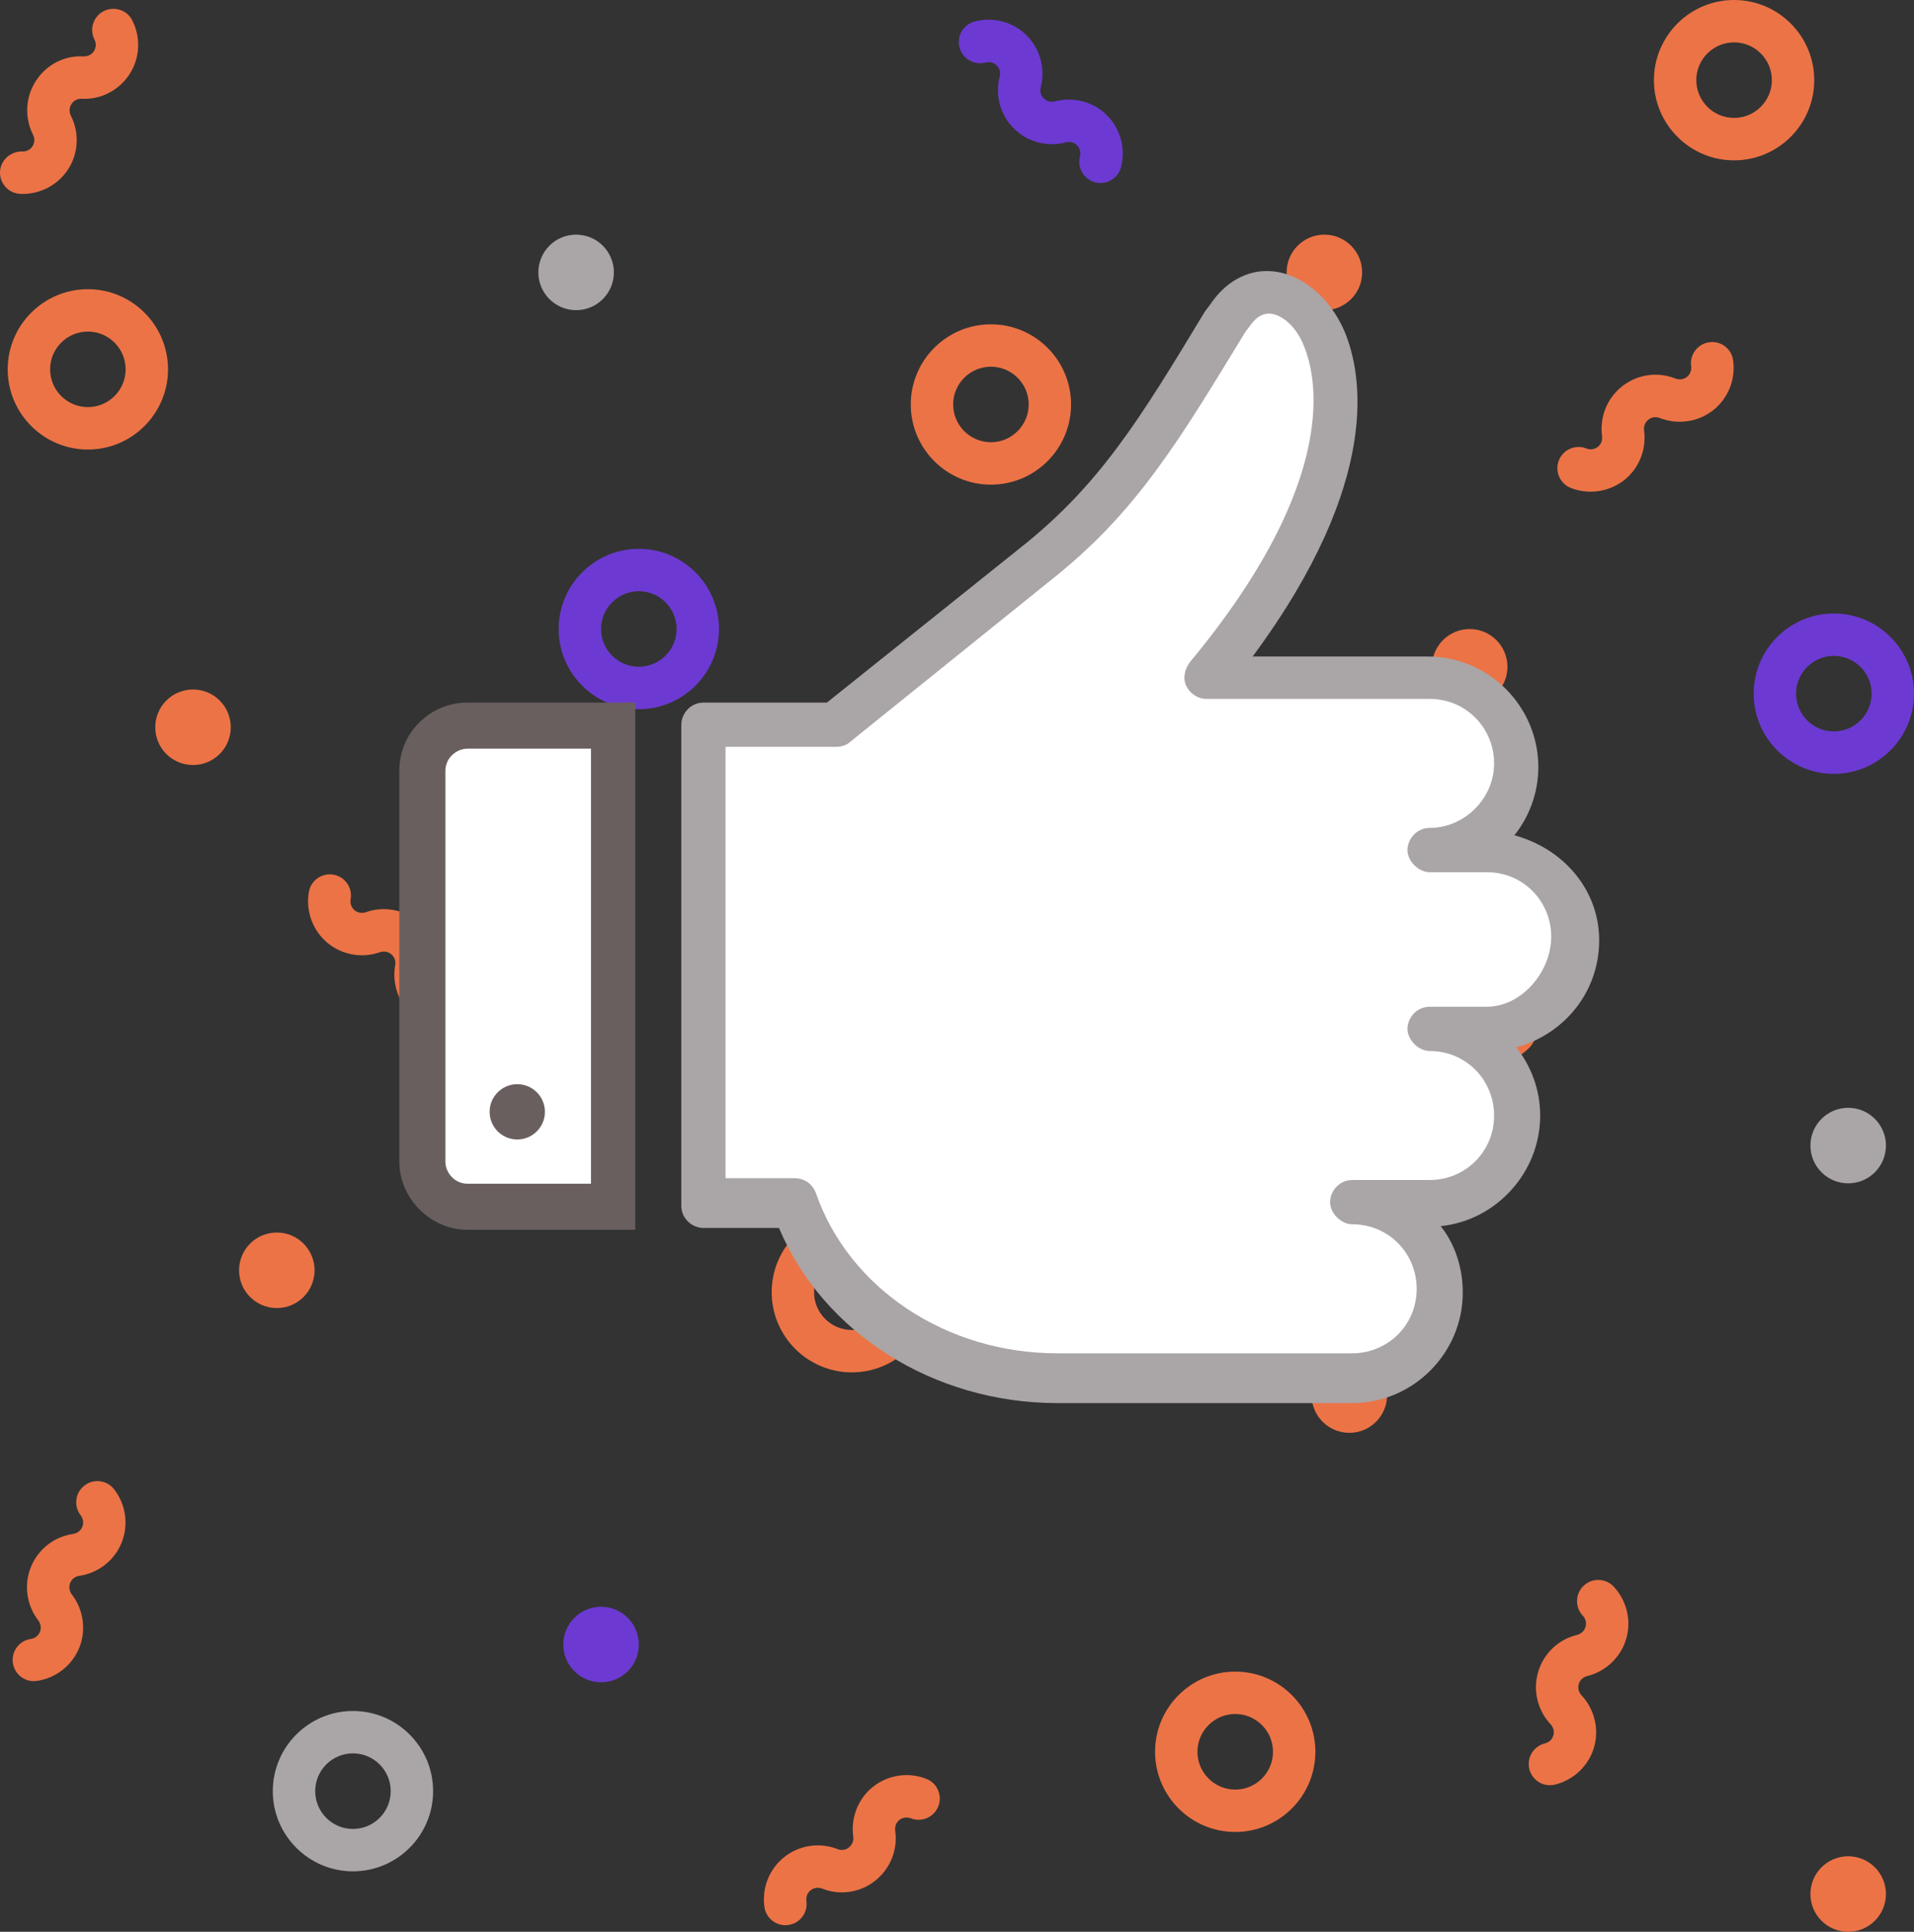 <?xml version="1.0" encoding="UTF-8" standalone="no"?>
<!-- Created with Inkscape (http://www.inkscape.org/) -->

<svg
   xmlns:dc="http://purl.org/dc/elements/1.1/"
   xmlns:cc="http://creativecommons.org/ns#"
   xmlns:rdf="http://www.w3.org/1999/02/22-rdf-syntax-ns#"
   xmlns:svg="http://www.w3.org/2000/svg"
   xmlns="http://www.w3.org/2000/svg"
   xmlns:sodipodi="http://sodipodi.sourceforge.net/DTD/sodipodi-0.dtd"
   xmlns:inkscape="http://www.inkscape.org/namespaces/inkscape"
   width="21.659mm"
   height="21.856mm"
   viewBox="0 0 76.743 77.441"
   id="svg2"
   version="1.1"
   inkscape:version="0.91 r13725"
   sodipodi:docname="victory.svg">
  <rect x="0" y="0" width="76.743" height="77.441" fill="#333333" stroke="none"/>
  <defs
     id="defs4" />
  <sodipodi:namedview
     id="base"
     pagecolor="#ffffff"
     bordercolor="#666666"
     borderopacity="1.0"
     inkscape:pageopacity="0.0"
     inkscape:pageshadow="2"
     inkscape:zoom="4.2381745"
     inkscape:cx="-70.005593"
     inkscape:cy="35.666813"
     inkscape:document-units="px"
     inkscape:current-layer="g4346"
     showgrid="false"
     fit-margin-top="0"
     fit-margin-left="0"
     fit-margin-right="0"
     fit-margin-bottom="0"
     inkscape:window-width="1920"
     inkscape:window-height="1056"
     inkscape:window-x="0"
     inkscape:window-y="24"
     inkscape:window-maximized="1" />
  <g
     inkscape:label="Calque 1"
     inkscape:groupmode="layer"
     id="layer1"
     transform="translate(-438.836,-200.314)">
    <g
       id="g4256"
       transform="translate(427.208,189.034)"
       style="fill:#ec7346;fill-opacity:1">
      <g
         id="g4138"
         style="fill:#ec7346;fill-opacity:1">
        <g
           id="g4140"
           style="fill:#aaa5a6;fill-opacity:1">
          <path
             id="path4142"
             d="m 25.78,86.297 c -1.772,0 -3.214,-1.442 -3.214,-3.215 0,-1.771 1.442,-3.213 3.214,-3.213 1.772,0 3.214,1.441 3.214,3.213 0.001,1.772 -1.441,3.215 -3.214,3.215 z m 0,-4.729 c -0.835,0 -1.514,0.68 -1.514,1.514 0,0.836 0.679,1.516 1.514,1.516 0.835,0 1.514,-0.68 1.514,-1.516 0,-0.834 -0.679,-1.514 -1.514,-1.514 z"
             inkscape:connector-curvature="0"
             style="fill:#aaa5a6;fill-opacity:1" />
        </g>
        <g
           id="g4144"
           style="fill:#ec7346;fill-opacity:1">
          <path
             id="path4146"
             d="m 45.782,66.295 c -1.771,0 -3.213,-1.442 -3.213,-3.215 0,-1.771 1.441,-3.213 3.213,-3.213 1.772,0 3.215,1.441 3.215,3.213 0,1.773 -1.443,3.215 -3.215,3.215 z m 0,-4.729 c -0.834,0 -1.514,0.68 -1.514,1.514 0,0.836 0.68,1.516 1.514,1.516 0.836,0 1.516,-0.68 1.516,-1.516 -0.001,-0.834 -0.68,-1.514 -1.516,-1.514 z"
             inkscape:connector-curvature="0"
             style="fill:#ec7346;fill-opacity:1" />
        </g>
        <g
           id="g4148"
           style="fill:#ec7346;fill-opacity:1">
          <path
             id="path4150"
             d="m 37.242,39.71 c -1.772,0 -3.214,-1.442 -3.214,-3.215 0,-1.772 1.442,-3.213 3.214,-3.213 1.772,0 3.214,1.441 3.214,3.213 0,1.773 -1.442,3.215 -3.214,3.215 z m 0,-4.729 c -0.835,0 -1.515,0.679 -1.515,1.513 0,0.835 0.68,1.515 1.515,1.515 0.835,0 1.515,-0.68 1.515,-1.515 -10e-4,-0.834 -0.68,-1.513 -1.515,-1.513 z"
             inkscape:connector-curvature="0"
             style="fill:#6c3ad2;fill-opacity:1" />
        </g>
        <g
           id="g4156"
           style="fill:#ec7346;fill-opacity:1">
          <path
             id="path4158"
             d="m 81.157,17.708 c -1.772,0 -3.214,-1.442 -3.214,-3.215 0,-1.772 1.441,-3.213 3.214,-3.213 1.773,0 3.214,1.441 3.214,3.213 0,1.773 -1.441,3.215 -3.214,3.215 z m 0,-4.729 c -0.835,0 -1.515,0.679 -1.515,1.513 0,0.835 0.68,1.515 1.515,1.515 0.835,0 1.515,-0.68 1.515,-1.515 0,-0.834 -0.68,-1.513 -1.515,-1.513 z"
             inkscape:connector-curvature="0"
             style="fill:#ec7346;fill-opacity:1" />
        </g>
        <g
           id="g4160"
           style="fill:#ec7346;fill-opacity:1">
          <path
             id="path4162"
             d="m 61.155,84.719 c -1.772,0 -3.214,-1.442 -3.214,-3.215 0,-1.771 1.441,-3.213 3.214,-3.213 1.773,0 3.214,1.441 3.214,3.213 0,1.772 -1.441,3.215 -3.214,3.215 z m 0,-4.729 c -0.835,0 -1.515,0.68 -1.515,1.514 0,0.836 0.68,1.516 1.515,1.516 0.835,0 1.515,-0.68 1.515,-1.516 0,-0.834 -0.68,-1.514 -1.515,-1.514 z"
             inkscape:connector-curvature="0"
             style="fill:#ec7346;fill-opacity:1" />
        </g>
        <g
           id="g4164"
           style="fill:#6c3ad2;fill-opacity:1">
          <path
             id="path4166"
             d="m 85.157,42.302 c -1.772,0 -3.214,-1.442 -3.214,-3.215 0,-1.772 1.441,-3.213 3.214,-3.213 1.773,0 3.214,1.441 3.214,3.213 0,1.772 -1.441,3.215 -3.214,3.215 z m 0,-4.729 c -0.835,0 -1.515,0.679 -1.515,1.513 0,0.835 0.68,1.515 1.515,1.515 0.835,0 1.515,-0.68 1.515,-1.515 0,-0.834 -0.68,-1.513 -1.515,-1.513 z"
             inkscape:connector-curvature="0"
             style="fill:#6c3ad2;fill-opacity:1" />
        </g>
        <g
           id="g4168"
           style="fill:#ec7346;fill-opacity:1">
          <path
             id="path4170"
             d="m 15.151,29.301 c -1.772,0 -3.214,-1.442 -3.214,-3.215 0,-1.772 1.442,-3.213 3.214,-3.213 1.772,0 3.214,1.441 3.214,3.213 0,1.772 -1.442,3.215 -3.214,3.215 z m 0,-4.729 c -0.835,0 -1.514,0.679 -1.514,1.513 0,0.835 0.679,1.515 1.514,1.515 0.835,0 1.514,-0.68 1.514,-1.515 0,-0.834 -0.679,-1.513 -1.514,-1.513 z"
             inkscape:connector-curvature="0"
             style="fill:#ec7346;fill-opacity:1" />
        </g>
        <g
           id="g4172"
           style="fill:#ec7346;fill-opacity:1">
          <g
             id="g4174"
             style="fill:#ec7346;fill-opacity:1"
             transform="translate(1.888,-1.003)">
            <path
               id="path4176"
               d="m 27.716,53.52 c -0.507,0 -1.007,-0.177 -1.402,-0.511 -0.584,-0.497 -0.863,-1.275 -0.729,-2.033 0.031,-0.168 -0.027,-0.33 -0.154,-0.438 -0.148,-0.126 -0.334,-0.126 -0.457,-0.083 -0.724,0.255 -1.538,0.106 -2.121,-0.389 -0.584,-0.498 -0.862,-1.276 -0.728,-2.033 0.083,-0.462 0.525,-0.767 0.986,-0.688 0.462,0.083 0.77,0.524 0.688,0.986 -0.03,0.167 0.028,0.332 0.155,0.439 0.147,0.125 0.333,0.124 0.457,0.08 0.724,-0.254 1.537,-0.104 2.121,0.391 0.587,0.499 0.866,1.279 0.726,2.035 -0.022,0.123 0.007,0.307 0.157,0.434 0.148,0.126 0.334,0.125 0.458,0.081 0.446,-0.156 0.929,0.078 1.083,0.521 0.155,0.443 -0.078,0.928 -0.521,1.083 -0.235,0.085 -0.478,0.125 -0.719,0.125 z"
               inkscape:connector-curvature="0"
               style="fill:#ec7346;fill-opacity:1" />
          </g>
          <g
             id="g4178"
             style="fill:#ec7346;fill-opacity:1">
            <path
               id="path4180"
               d="m 12.984,78.673 c -0.416,0 -0.779,-0.306 -0.84,-0.729 -0.067,-0.464 0.255,-0.896 0.72,-0.962 0.129,-0.019 0.292,-0.104 0.366,-0.285 0.072,-0.18 0.012,-0.356 -0.069,-0.461 -0.469,-0.609 -0.582,-1.428 -0.295,-2.135 0.287,-0.714 0.939,-1.225 1.701,-1.331 0.125,-0.018 0.288,-0.103 0.362,-0.285 0.073,-0.181 0.013,-0.356 -0.067,-0.46 -0.288,-0.371 -0.22,-0.905 0.151,-1.192 0.37,-0.289 0.904,-0.221 1.192,0.151 0.472,0.609 0.587,1.429 0.299,2.139 -0.287,0.71 -0.938,1.221 -1.698,1.33 -0.167,0.023 -0.302,0.13 -0.364,0.284 -0.073,0.183 -0.014,0.357 0.067,0.462 0.469,0.609 0.583,1.428 0.297,2.136 -0.288,0.711 -0.939,1.22 -1.699,1.329 -0.042,0.006 -0.082,0.009 -0.123,0.009 z"
               inkscape:connector-curvature="0"
               style="fill:#ec7346;fill-opacity:1" />
          </g>
          <g
             id="g4182"
             style="fill:#ec7346;fill-opacity:1">
            <path
               id="path4184"
               d="m 71.401,53.93 c -0.169,0 -0.339,-0.021 -0.506,-0.062 -0.74,-0.177 -1.342,-0.745 -1.564,-1.481 -0.048,-0.162 -0.175,-0.282 -0.333,-0.32 -0.193,-0.047 -0.355,0.039 -0.447,0.133 -0.532,0.555 -1.326,0.792 -2.068,0.609 -0.744,-0.182 -1.343,-0.75 -1.565,-1.484 -0.136,-0.449 0.117,-0.924 0.566,-1.06 0.455,-0.137 0.925,0.118 1.061,0.567 0.038,0.127 0.147,0.278 0.339,0.325 0.153,0.037 0.322,-0.012 0.442,-0.136 0.533,-0.554 1.324,-0.786 2.068,-0.607 0.749,0.178 1.35,0.749 1.566,1.489 0.036,0.117 0.145,0.268 0.336,0.314 0.188,0.045 0.354,-0.038 0.445,-0.133 0.323,-0.34 0.862,-0.351 1.201,-0.025 0.339,0.324 0.351,0.862 0.025,1.201 -0.413,0.432 -0.984,0.67 -1.566,0.67 z"
               inkscape:connector-curvature="0"
               style="fill:#ec7346;fill-opacity:1" />
          </g>
          <g
             id="g4186"
             style="fill:#ec7346;fill-opacity:1">
            <path
               id="path4188"
               d="m 73.772,82.845 c -0.382,0 -0.729,-0.26 -0.824,-0.647 -0.112,-0.456 0.167,-0.917 0.622,-1.028 0.166,-0.041 0.293,-0.16 0.34,-0.318 0.047,-0.157 0.005,-0.326 -0.111,-0.451 -0.526,-0.564 -0.717,-1.369 -0.496,-2.1 0.214,-0.735 0.814,-1.308 1.566,-1.484 0.118,-0.029 0.276,-0.131 0.331,-0.318 0.048,-0.16 0.007,-0.328 -0.11,-0.453 -0.321,-0.342 -0.304,-0.88 0.039,-1.201 0.342,-0.319 0.881,-0.305 1.201,0.039 0.527,0.562 0.719,1.366 0.5,2.1 -0.216,0.729 -0.813,1.3 -1.56,1.485 -0.168,0.04 -0.293,0.159 -0.338,0.315 -0.058,0.191 0.019,0.36 0.108,0.457 0.524,0.559 0.716,1.362 0.499,2.096 -0.219,0.733 -0.818,1.302 -1.563,1.484 -0.068,0.015 -0.136,0.024 -0.204,0.024 z"
               inkscape:connector-curvature="0"
               style="fill:#ec7346;fill-opacity:1" />
          </g>
          <g
             id="g4190"
             style="fill:#ec7346;fill-opacity:1">
            <path
               id="path4192"
               d="m 43.119,88.457 c -0.416,0 -0.779,-0.306 -0.841,-0.729 -0.109,-0.764 0.197,-1.533 0.801,-2.007 0.594,-0.473 1.413,-0.595 2.128,-0.317 0.127,0.051 0.306,0.059 0.456,-0.062 0.16,-0.126 0.194,-0.305 0.176,-0.433 -0.106,-0.766 0.199,-1.533 0.799,-2.006 0.599,-0.474 1.415,-0.596 2.132,-0.313 0.438,0.171 0.652,0.665 0.48,1.102 -0.171,0.438 -0.669,0.651 -1.102,0.48 -0.122,-0.048 -0.305,-0.055 -0.458,0.065 -0.129,0.103 -0.191,0.265 -0.168,0.435 0.108,0.762 -0.199,1.529 -0.804,2.002 -0.595,0.478 -1.417,0.601 -2.134,0.312 -0.113,-0.044 -0.302,-0.05 -0.452,0.069 -0.156,0.122 -0.189,0.302 -0.171,0.431 0.066,0.465 -0.256,0.896 -0.721,0.962 -0.04,0.006 -0.081,0.009 -0.121,0.009 z"
               inkscape:connector-curvature="0"
               style="fill:#ec7346;fill-opacity:1" />
          </g>
          <g
             id="g4194"
             style="fill:#ec7346;fill-opacity:1">
            <path
               id="path4196"
               d="m 75.407,30.991 c -0.271,0 -0.541,-0.05 -0.799,-0.152 -0.437,-0.173 -0.649,-0.667 -0.477,-1.104 0.174,-0.437 0.669,-0.651 1.104,-0.476 0.156,0.062 0.327,0.038 0.459,-0.064 0.152,-0.119 0.188,-0.299 0.169,-0.428 -0.104,-0.769 0.207,-1.535 0.811,-2.004 0.599,-0.476 1.418,-0.596 2.136,-0.306 0.115,0.044 0.302,0.054 0.454,-0.066 0.154,-0.121 0.189,-0.301 0.171,-0.429 -0.065,-0.465 0.258,-0.895 0.722,-0.961 0.472,-0.069 0.896,0.256 0.962,0.722 0.108,0.764 -0.2,1.533 -0.806,2.006 -0.598,0.47 -1.417,0.588 -2.131,0.309 -0.161,-0.064 -0.331,-0.038 -0.457,0.063 -0.159,0.124 -0.195,0.305 -0.177,0.435 0.105,0.758 -0.202,1.525 -0.805,1.998 -0.386,0.299 -0.858,0.457 -1.336,0.457 z"
               inkscape:connector-curvature="0"
               style="fill:#ec7346;fill-opacity:1" />
          </g>
          <g
             id="g4198"
             style="fill:#ec7346;fill-opacity:1">
            <path
               id="path4200"
               d="m 12.541,19.054 c -0.034,0 -0.068,-10e-4 -0.103,-0.002 -0.469,-0.022 -0.831,-0.421 -0.809,-0.89 0.023,-0.468 0.43,-0.82 0.89,-0.809 0.166,0.01 0.322,-0.071 0.413,-0.211 0.104,-0.162 0.079,-0.342 0.021,-0.457 -0.349,-0.695 -0.304,-1.521 0.114,-2.16 0.412,-0.646 1.141,-1.033 1.921,-0.983 0.132,-0.003 0.301,-0.048 0.407,-0.211 0.106,-0.164 0.081,-0.346 0.022,-0.461 -0.214,-0.418 -0.048,-0.93 0.37,-1.144 0.418,-0.212 0.931,-0.048 1.144,0.37 0.351,0.687 0.309,1.514 -0.108,2.158 -0.414,0.64 -1.147,1.026 -1.915,0.986 -0.172,-0.009 -0.325,0.071 -0.413,0.208 -0.11,0.169 -0.084,0.353 -0.025,0.471 0.347,0.679 0.306,1.505 -0.11,2.149 -0.401,0.615 -1.09,0.986 -1.819,0.986 z"
               inkscape:connector-curvature="0"
               style="fill:#ec7346;fill-opacity:1" />
          </g>
          <g
             id="g4202"
             style="fill:#6c3ad2;fill-opacity:1">
            <path
               id="path4204"
               d="m 55.755,18.617 c -0.071,0 -0.143,-0.009 -0.215,-0.027 -0.454,-0.118 -0.727,-0.582 -0.608,-1.036 0.032,-0.127 0.019,-0.312 -0.121,-0.45 -0.114,-0.115 -0.282,-0.159 -0.45,-0.116 -0.742,0.198 -1.542,-0.017 -2.082,-0.558 -0.546,-0.537 -0.765,-1.336 -0.565,-2.083 0.031,-0.12 0.017,-0.306 -0.123,-0.445 -0.139,-0.138 -0.323,-0.149 -0.447,-0.117 -0.456,0.123 -0.919,-0.146 -1.042,-0.601 -0.121,-0.453 0.147,-0.919 0.601,-1.041 0.746,-0.2 1.544,0.012 2.088,0.554 0.541,0.539 0.759,1.336 0.567,2.081 -0.035,0.13 -0.021,0.309 0.117,0.445 0.143,0.141 0.324,0.154 0.451,0.121 0.747,-0.196 1.544,0.017 2.085,0.555 0.542,0.541 0.759,1.338 0.565,2.082 -0.098,0.382 -0.443,0.636 -0.821,0.636 z"
               inkscape:connector-curvature="0"
               style="fill:#6c3ad2;fill-opacity:1" />
          </g>
          <g
             id="g4206"
             style="fill:#ec7346;fill-opacity:1">
            <circle
               id="circle4208"
               r="1.514"
               cy="40.434"
               cx="19.367"
               style="fill:#ec7346;fill-opacity:1" />
          </g>
          <g
             id="g4210"
             style="fill:#ec7346;fill-opacity:1">
            <circle
               id="circle4212"
               r="1.514"
               cy="48.269"
               cx="42.879"
               style="fill:#ec7346;fill-opacity:1" />
          </g>
          <g
             id="g4214"
             style="fill:#ec7346;fill-opacity:1">
            <circle
               id="circle4216"
               r="1.514"
               cy="38.011"
               cx="70.556"
               style="fill:#ec7346;fill-opacity:1" />
          </g>
          <g
             id="g4218"
             style="fill:#ec7346;fill-opacity:1">
            <circle
               id="circle4220"
               r="1.514"
               cy="67.205"
               cx="65.73"
               style="fill:#ec7346;fill-opacity:1" />
          </g>
          <g
             id="g4222"
             style="fill:#6c3ad2;fill-opacity:1">
            <circle
               id="circle4224"
               r="1.514"
               cy="77.205"
               cx="35.728"
               style="fill:#6c3ad2;fill-opacity:1" />
          </g>
          <g
             id="g4226"
             style="fill:#ec7346;fill-opacity:1">
            <circle
               id="circle4228"
               r="1.514"
               cy="87.207"
               cx="85.732"
               style="fill:#ec7346;fill-opacity:1" />
          </g>
          <g
             id="g4230"
             style="fill:#aaa5a6;fill-opacity:1">
            <circle
               id="circle4232"
               r="1.514"
               cy="57.203"
               cx="85.732"
               style="fill:#aaa5a6;fill-opacity:1" />
          </g>
          <g
             id="g4234"
             style="fill:#ec7346;fill-opacity:1">
            <circle
               id="circle4236"
               r="1.514"
               cy="62.203"
               cx="22.727"
               style="fill:#ec7346;fill-opacity:1" />
          </g>
          <g
             id="g4238"
             style="fill:#aaa5a6;fill-opacity:1">
            <circle
               id="circle4240"
               r="1.514"
               cy="22.2"
               cx="34.728"
               style="fill:#aaa5a6;fill-opacity:1" />
          </g>
          <g
             id="g4242"
             style="fill:#ec7346;fill-opacity:1">
            <circle
               id="circle4244"
               r="1.514"
               cy="22.2"
               cx="64.73"
               style="fill:#ec7346;fill-opacity:1" />
          </g>
        </g>
        <g
           id="g4152"
           style="fill:#ec7346;fill-opacity:1">
          <path
             id="path4154"
             d="m 51.359,30.709 c -1.772,0 -3.213,-1.442 -3.213,-3.215 0,-1.772 1.441,-3.213 3.213,-3.213 1.772,0 3.214,1.441 3.214,3.213 0,1.773 -1.441,3.215 -3.214,3.215 z m 0,-4.729 c -0.834,0 -1.514,0.679 -1.514,1.513 0,0.835 0.68,1.515 1.514,1.515 0.835,0 1.515,-0.68 1.515,-1.515 0,-0.834 -0.68,-1.513 -1.515,-1.513 z"
             inkscape:connector-curvature="0"
             style="fill:#ec7346;fill-opacity:1" />
        </g>
      </g>
    </g>
    <g
       id="g4334"
       transform="matrix(0.739,0,0,0.739,415.401,457.421)">
      <g
         transform="translate(127.306,6.071)"
         id="g4346">
        <path
           style="opacity:1;fill:#ffffff;fill-opacity:1;stroke:#ffffff;stroke-width:1.354;stroke-linecap:butt;stroke-linejoin:miter;stroke-miterlimit:4;stroke-dasharray:none;stroke-opacity:1"
           d="m 352.395,255.627 c -4.698,-0.817 -8.404,-3.552 -10.345,-7.636 -0.385,-0.811 -0.834,-1.526 -0.996,-1.588 -0.163,-0.062 -1.173,-0.113 -2.245,-0.113 l -1.95,0 0,-11.607 0,-11.607 3.17,-0.003 3.17,-0.003 6.161,-4.952 c 3.388,-2.724 6.85,-5.635 7.692,-6.471 1.91,-1.894 3.794,-4.423 6.325,-8.491 1.08,-1.736 2.134,-3.271 2.342,-3.41 0.493,-0.33 1.105,-0.103 1.732,0.642 0.668,0.794 1.015,2.141 1.015,3.939 0,3.553 -1.745,7.598 -5.333,12.364 -0.796,1.057 -1.493,2.105 -1.549,2.329 -0.066,0.265 0.029,0.574 0.27,0.881 l 0.373,0.474 6.825,0.054 c 7.382,0.059 7.36,0.056 8.277,1.064 1.935,2.128 0.728,5.421 -2.126,5.799 -1.499,0.199 -2.033,1.214 -1.12,2.128 0.415,0.415 0.549,0.439 2.545,0.442 2.423,0.005 3.276,0.274 4.029,1.271 0.983,1.302 1.004,2.822 0.06,4.234 -0.875,1.31 -1.702,1.633 -4.172,1.633 -1.911,0 -2.048,0.025 -2.462,0.438 -0.887,0.887 -0.307,1.932 1.195,2.153 1.037,0.153 1.751,0.58 2.408,1.442 0.454,0.596 0.512,0.816 0.512,1.963 0,1.179 -0.049,1.352 -0.555,1.978 -1.028,1.272 -1.409,1.393 -4.624,1.462 -2.976,0.064 -3.334,0.156 -3.53,0.907 -0.046,0.176 0.021,0.57 0.15,0.875 0.233,0.553 0.355,0.613 1.709,0.829 2.533,0.405 3.641,3.576 1.931,5.524 -1.068,1.217 -0.723,1.181 -11.09,1.154 -5.141,-0.013 -9.549,-0.059 -9.794,-0.102 z"
           id="path4342"
           inkscape:connector-curvature="0"
           transform="translate(-392.951,-536.458)" />
        <path
           style="opacity:1;fill:#ffffff;fill-opacity:1;stroke:#ffffff;stroke-width:2.707;stroke-linecap:butt;stroke-linejoin:miter;stroke-miterlimit:4;stroke-dasharray:none;stroke-opacity:1"
           d="m 322.077,246.368 -0.397,-0.278 0,-11.138 c 0,-9.887 0.032,-11.169 0.281,-11.418 0.236,-0.236 0.842,-0.281 3.839,-0.281 l 3.559,0 0,11.696 0,11.696 -3.442,0 c -2.827,0 -3.513,-0.05 -3.839,-0.278 z m 4.498,-2.593 c 0.527,-0.626 0.574,-1.038 0.201,-1.759 -0.293,-0.567 -0.595,-0.727 -1.372,-0.727 -0.738,0 -1.137,0.251 -1.398,0.883 -0.687,1.659 1.418,2.972 2.569,1.604 z"
           id="path4344"
           inkscape:connector-curvature="0"
           transform="translate(-392.951,-536.458)" />
        <path
           id="path4318"
           d="m -13.429,-308.671 c 0.8,-1 1.3,-2.3 1.3,-3.7 0,-3.3 -2.7,-6 -6,-6 l -9.5,0 c 7.1,-9.6 5.9,-15.4 5,-17.6 -0.8,-1.9 -2.4,-3.2 -4,-3.3 -1.3,-0.1 -2.5,0.6 -3.3,1.8 l -0.3,0.4 c -3.5,5.8 -5.7,9.4 -10,12.8 l -10.5,8.4 -6.7,0 c -0.7,0 -1.2,0.6 -1.2,1.2 l 0,26.1 c 0,0.7 0.6,1.2 1.2,1.2 l 4.1,0 c 2.4,5.7 8.4,9.5 15.1,9.5 l 16,0 c 3.3,0 6,-2.7 6,-6 0,-1.3 -0.4,-2.6 -1.2,-3.6 3,-0.3 5.4,-2.9 5.4,-6 0,-1.4 -0.5,-2.7 -1.3,-3.7 2.6,-0.7 4.5,-3 4.5,-5.8 0,-2.8 -2,-5 -4.6,-5.7 z m -1.5,9.3 -3.1,0 c -0.7,0 -1.2,0.6 -1.2,1.2 0,0.6 0.6,1.2 1.2,1.2 2,0 3.5,1.6 3.5,3.5 0,2 -1.6,3.5 -3.5,3.5 l -4.2,0 c -0.7,0 -1.2,0.6 -1.2,1.2 0,0.6 0.6,1.2 1.2,1.2 2,0 3.5,1.6 3.5,3.5 0,2 -1.6,3.5 -3.5,3.5 l -16,0 c -6,0 -11.3,-3.5 -13.1,-8.7 -0.2,-0.5 -0.6,-0.8 -1.2,-0.8 l -3.7,0 0,-23.4 6,0 c 0.3,0 0.6,-0.1 0.8,-0.3 l 10.8,-8.7 c 4.7,-3.7 7,-7.6 10.6,-13.5 l 0.3,-0.4 c 0.3,-0.4 0.6,-0.6 1,-0.6 0.5,0 1.4,0.5 1.9,1.8 0.6,1.5 2.1,7.1 -6.2,17.1 -0.3,0.4 -0.4,0.9 -0.2,1.3 0.2,0.4 0.6,0.7 1.1,0.7 l 12.1,0 c 2,0 3.5,1.6 3.5,3.5 0,1.9 -1.6,3.5 -3.5,3.5 -0.7,0 -1.2,0.6 -1.2,1.2 0,0.6 0.6,1.2 1.2,1.2 l 3.1,0 c 2,0 3.5,1.6 3.5,3.5 0,1.9 -1.6,3.8 -3.5,3.8 z"
           inkscape:connector-curvature="0"
           style="fill:#aaa5a6;fill-opacity:1" />
        <path
           id="path4320"
           d="m -73.929,-312.171 0,21.2 c 0,2 1.7,3.7 3.7,3.7 l 9.1,0 0,-28.6 -9.1,0 c -2,0 -3.7,1.6 -3.7,3.7 z m 10.4,22.4 -6.7,0 c -0.7,0 -1.2,-0.6 -1.2,-1.2 l 0,-21.2 c 0,-0.7 0.6,-1.2 1.2,-1.2 l 6.7,0 0,23.6 z"
           inkscape:connector-curvature="0"
           style="fill:#6a5f5f;fill-opacity:1" />
        <circle
           id="circle4322"
           r="1.5"
           cy="-293.671"
           cx="-67.529"
           style="fill:#6a5f5f;fill-opacity:1" />
      </g>
    </g>
  </g>
</svg>

